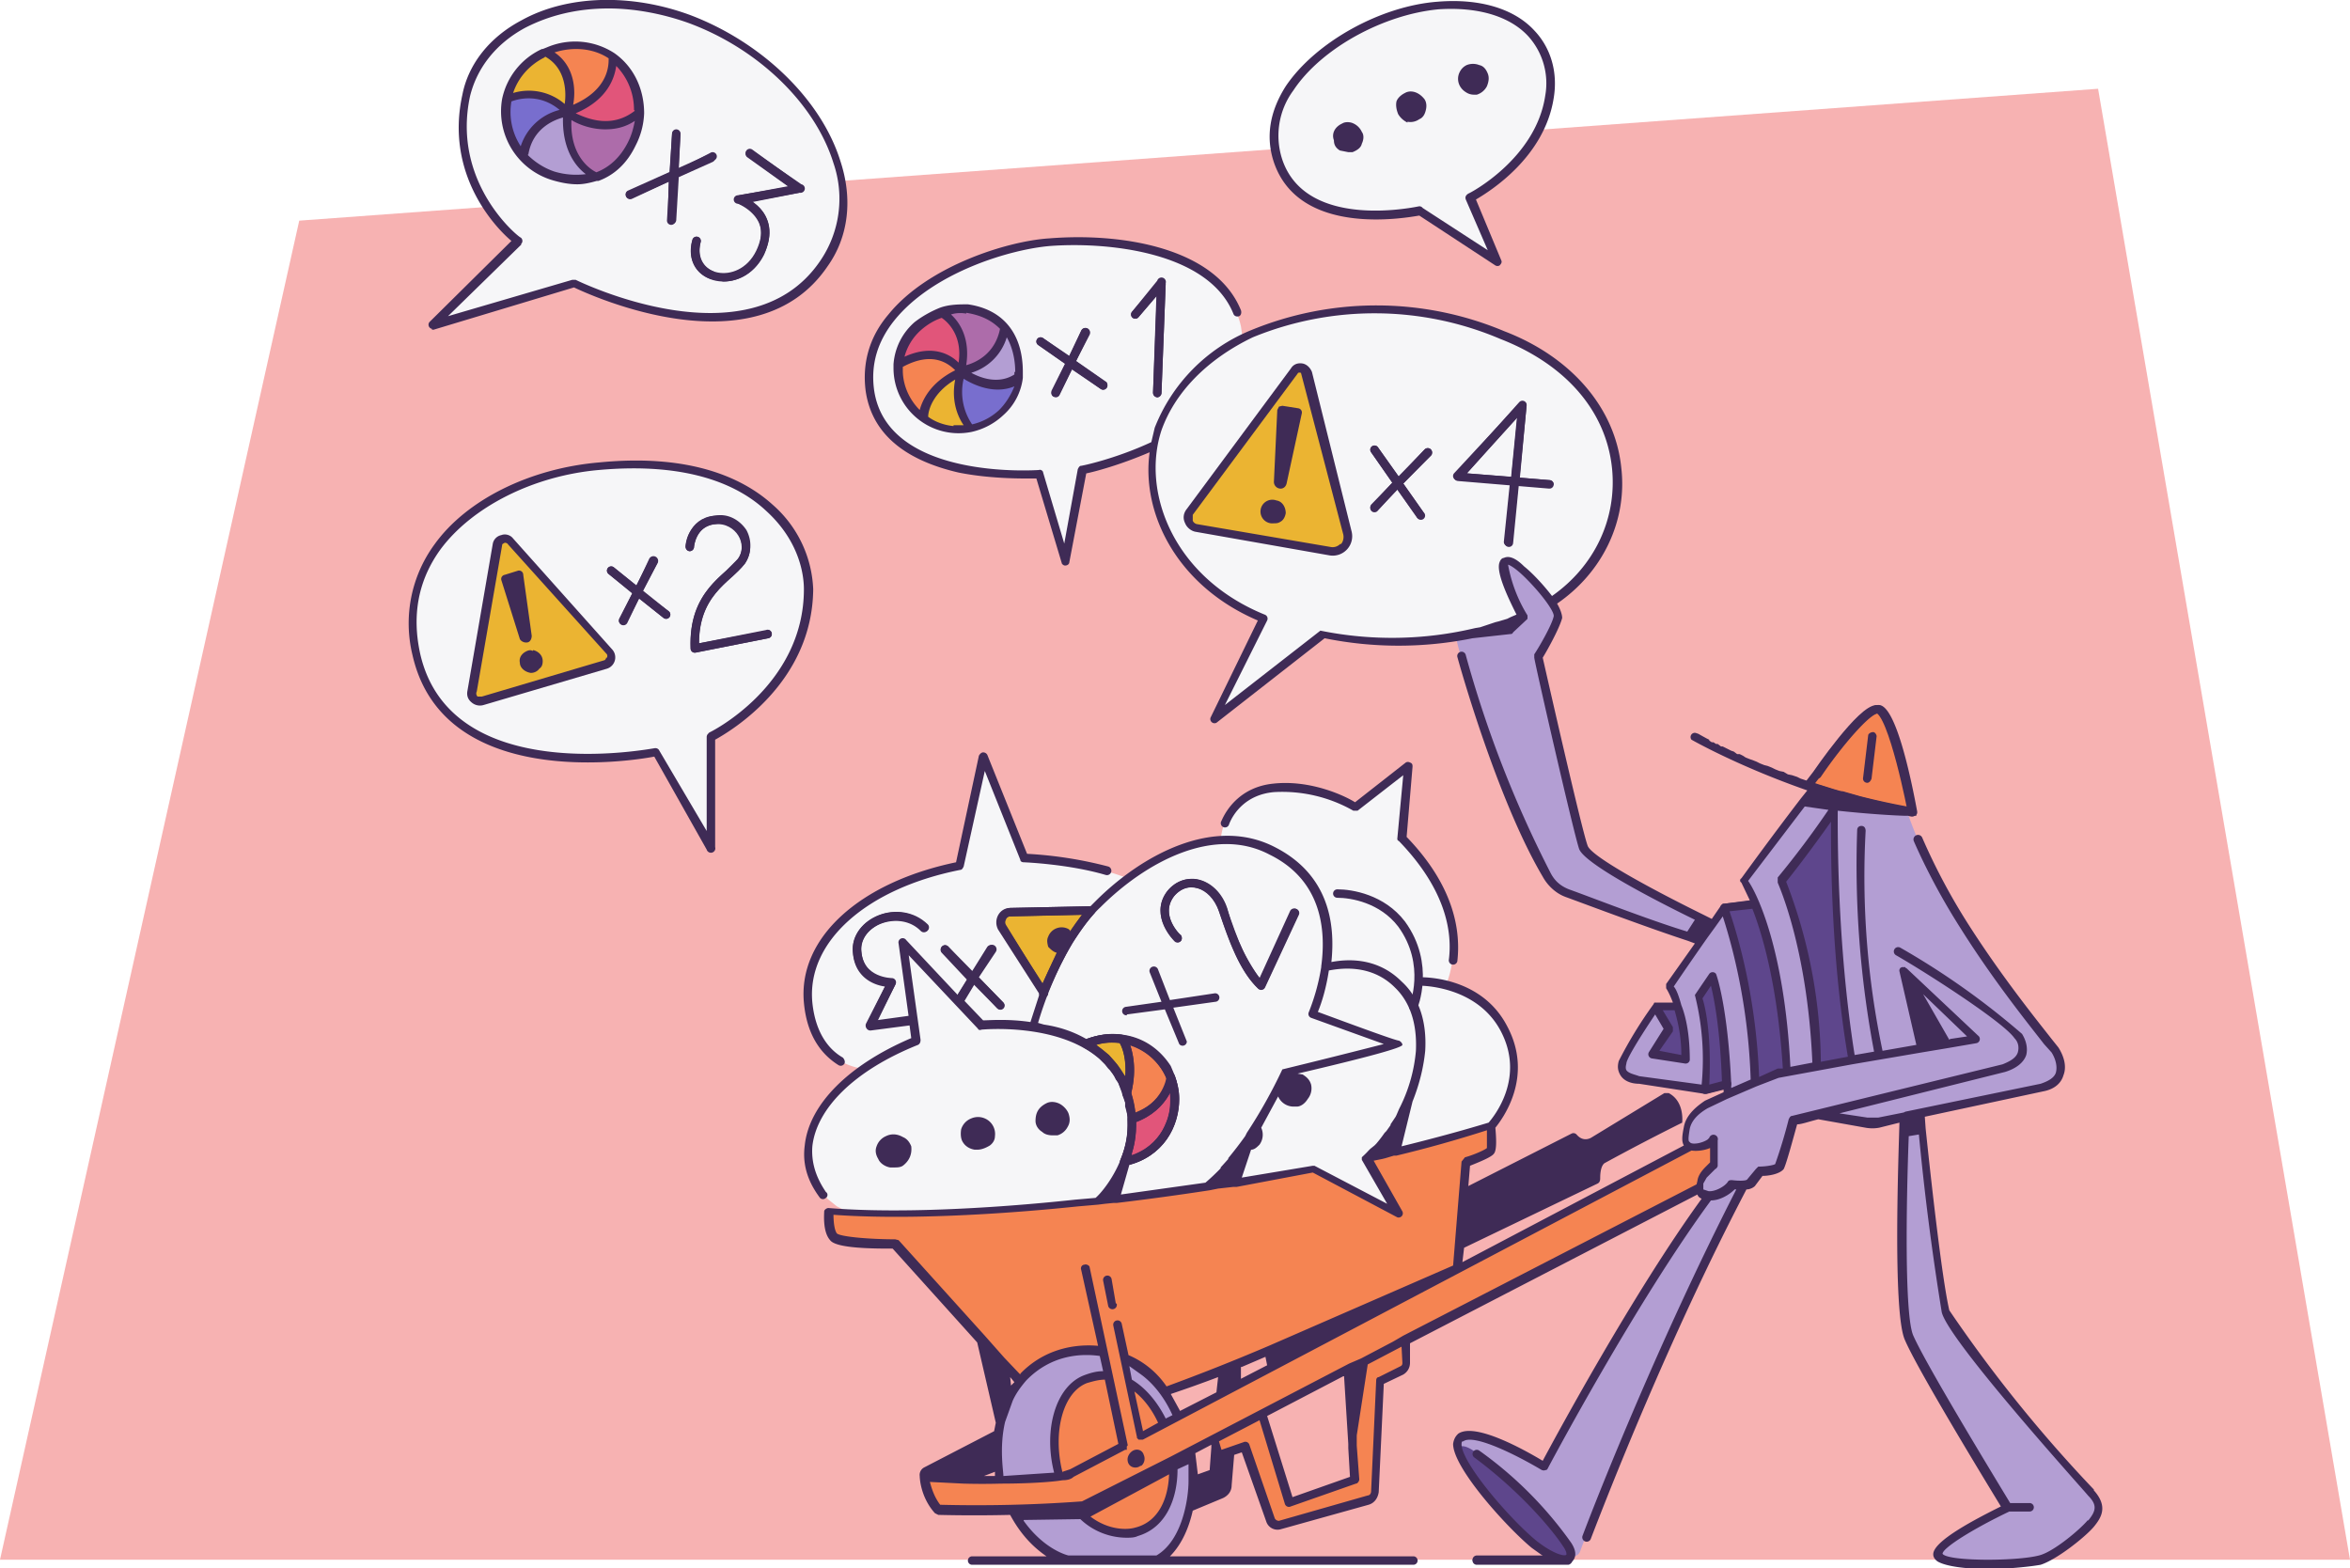 <svg xmlns="http://www.w3.org/2000/svg" viewBox="0 0 278 185.5"><defs><style>.cls-2,.cls-3,.cls-4{stroke:#3f2b56;stroke-linecap:round;stroke-linejoin:round}.cls-5{fill:#e1557a}.cls-2,.cls-6{fill:#ebb432}.cls-3{fill:none}.cls-7,.cls-8{mix-blend-mode:multiply}.cls-10,.cls-11,.cls-12,.cls-13,.cls-14,.cls-15,.cls-5,.cls-6,.cls-7,.cls-8{stroke-width:0}.cls-11,.cls-4,.cls-7{fill:#f58452}.cls-8{fill:#786ece}.cls-10{fill:#f6f6f8}.cls-12{fill:#5e468c}.cls-13{fill:#3f2b56}.cls-14{fill:#ad6caa}.cls-15{fill:#b39ed3}</style></defs><g style="isolation:isolate"><g id="grouped"><path style="fill:#f7b2b2;stroke-width:0" d="m248.2 10.5 29.8 174H0L35.4 26.1l212.8-15.6z"/><path class="cls-11" d="M176.2 133.2s-17.1 6-48.8 9.1c0 0-16.9 2-29.4 1 0 0-.2 2.1.5 3s7.3.9 7.3.9l16.7 18.4c.4.5 1 .8 1.7.8 2 0 6.7 0 11.2-1 6-1.4 37-15.2 37-15.2l1-12.7s2.5-.8 2.8-1.3 0-3 0-3Z"/><path class="cls-10" d="M177.7 39.6c-12-4.6-23-3.6-30.7.4l-.2-1.4c-2-8.8-14.4-10.6-22.7-10-7.1.6-22.8 6.2-21.3 17.6s20 9.9 20 9.9l3.1 10.3 2-10.8s4.2-.9 8.6-3c-1.4 7.4 2.8 16.4 12.9 20.5l-5.9 12 13-10.2s13.6 3.4 25.4-2.8c13.2-7 13.1-25.8-4.2-32.5Z"/><path class="cls-15" d="M118.2 174.8s-1.7-7.2 2.8-11.8 11-3.5 14.3-.9c4.5 3.6 6 10 5.8 13.2-.2 3-1.1 7.4-4.2 9.2h-10.7s-5.6-1-8-9.7Z"/><path class="cls-13" d="m144.6 162-1.1 12.3-2.4.8v.2c0 .9-.2 1.9-.4 3l3.8-1.7c.4-.2.7-.6.7-1l1.2-14.3-1.8.7Z"/><path class="cls-11" d="M128.3 163.2c6.3-2.4 9.7 5 10.2 8s.3 8.8-4.1 10c-2.4.7-7.3-.5-9.1-6.6-1.5-4.8-.3-10.2 3-11.4Z"/><path class="cls-4" d="M214.9 91.6s5.4-7.9 7.2-7.7 4.1 12.2 4.1 12.2c-4.6-.8-8.7-2-12.3-3.2l1-1.3Z"/><path class="cls-6" d="M140.8 60.5c-.6.7-.2 1.8.7 2l15.8 2.7c1.3.2 2.4-1 2.1-2.2l-4.7-18.8a1 1 0 0 0-1.6-.3l-12.3 16.6Z"/><path class="cls-3" d="m162.6 60 6.3-6.5M162.6 53.2l5.4 7.7M183.3 57.3l-10.8-.9 7.6-8.5-1.6 16.3"/><path class="cls-10" d="m177.1 31-9.1-6s-13.7 3.1-16.8-6 9.5-17.6 19-18.4c9.6-.7 14 4.8 13.1 10.9-1.2 7.8-9.4 11.9-9.4 11.9l3.2 7.6Z"/><path class="cls-11" d="m200 135.6-73.3 38.7-1.2.3a84.2 84.2 0 0 1-16.2-.1s0 2.2 1.7 4c0 0 8.4.4 16 0l1.2-.4 72.9-37.6v-.6c.3-1 1.7-2 1.7-2v-3c-.7.7-2.2 1-2.9.7l-.2-.1"/><path class="cls-13" d="m116 158.5 2.3 9.7 1-2.8-.7-4-2.6-3Z"/><path class="cls-11" d="m143.5 170.2.5 1.6c0 .2.3.3.5.2l2.7-1 3 8.8c.2.4.7.6 1.1.5l10.5-2.9c.4-.1.8-.5.8-1l.6-13 2.6-1.4c.3-.1.5-.5.5-.8v-2.7l-7 3.6.9 13-7.7 2.6-3.3-10.4-5.7 3Z"/><path class="cls-3" d="M185.5 184.5h-10.8M124.9 46.5l3.5-7.2M123.1 40.4l7.4 5.2M134.3 37.2l3.1-3.6-.5 12.9"/><path class="cls-10" d="M177.8 121.7a10.5 10.5 0 0 0-6.8-5.1s4.1-7.9-5.2-17.4l.8-8.6-6.3 4.9s-4.5-2.9-9.6-2.3a6.8 6.8 0 0 0-5.8 4s-.4 1-.5 2.2c-3.9.2-7.7 2-11 4.5-5-2-12.3-2.4-12.3-2.4l-4.8-12-2.8 13c-11.1 2.1-18.6 8.6-17.9 16.1s6.5 7.8 6.5 7.8c-3.6 2.5-6 5.6-6.4 9-.5 4 2.3 6.5 2.3 6.5l1 .8 1.4.7c12.2.6 27-1 27-1 11.1-1.2 20.5-2.7 27.9-4l10 5.2-3.7-6.6c9.6-2 14.6-3.8 14.6-3.8s5-5.2 1.6-11.5Z"/><path class="cls-6" d="M113.6 43.9c-4.5 2-4.5 5.5-4.5 5.5a7 7 0 0 0 5.6 1.2s-2.4-2.9-1-6.7Z"/><path class="cls-15" d="M113.6 43.9s3.8 3 6.9.7V44c0-2-.5-3.8-1.7-5.2-.8 4.7-5.2 5-5.2 5Z"/><path class="cls-5" d="M113.6 43.9c1.3-5-2.2-7-2.3-7-2.4.9-4.8 3-5.1 6 5.1-2.9 7.4 1 7.4 1Z"/><path class="cls-14" d="M113.6 43.9s4.4-.4 5.2-5.1c-1-1.2-2.4-2-4.4-2.2-1-.2-2 0-3 .3 0 0 3.5 2 2.2 7Z"/><path class="cls-8" d="M120.5 44.6c-3.1 2.3-6.9-.7-6.9-.7a7.2 7.2 0 0 0 1.1 6.7 7 7 0 0 0 5.8-6Z"/><path class="cls-7" d="M113.6 43.9s-2.3-3.9-7.4-1v.7c0 2.4 1.1 4.5 2.9 5.8 0 0 0-3.5 4.5-5.5Z"/><path class="cls-10" d="M51.1 38.4 68 33.6S88.8 44 97.5 31.2c6.5-9.3-2-23.7-16-29-12.6-4.6-24.4.4-26.4 9.1-2.3 10.8 6.1 17.2 6.1 17.2l-10 10Z"/><path class="cls-3" d="m88.7 18.1 5.8 4.2-7 1.3s4.7 1.6 2.4 6.3-8.8 3.3-7.5-1.4M80 15.8l-.6 10.3M84.1 18.7 74.5 23"/><path class="cls-8" d="M67 13.3c-3.1-3.5-7-1.5-7-1.5-.6 2.5.2 5 1.8 6.7.7-4.6 5.3-5.2 5.3-5.2Z"/><path class="cls-14" d="M67 13.3c-.5 6.1 3.5 7.6 3.5 7.6 2-.6 3.4-2 4.3-4 .5-1 .8-2.3.8-3.6-4 3.4-8.5 0-8.5 0Z"/><path class="cls-7" d="M67 13.3c6.2-2.1 5.4-6.6 5.4-6.6a8 8 0 0 0-8-.4c4.3 1.7 2.7 7 2.7 7Z"/><path class="cls-5" d="M72.4 6.7s.8 4.5-5.3 6.6c0 0 4.5 3.4 8.5 0 0-2.4-1-5-3.2-6.6Z"/><path class="cls-15" d="M67 13.3s-4.5.6-5.2 5.2c1 1.1 2.2 2 3.6 2.3 2 .6 3.7.6 5.1.1 0 0-4-1.5-3.4-7.6Z"/><path class="cls-6" d="M67 13.3s1.7-5.3-2.6-7a8 8 0 0 0-4.5 5.5s4-2 7.2 1.5Z"/><path class="cls-10" d="M77.7 89S53 94.1 49.3 77.4c-3-13 9.4-21.2 21.6-22.3 19-1.8 24.8 8.7 24.8 14.6 0 12-11.6 17.5-11.6 17.5v13L77.7 89Z"/><path class="cls-3" d="M81.6 64.7s.2-3 3-3.2 4.6 2.8 3.1 4.9-5.8 3.7-5.5 10.3l8.6-1.7M73.7 73.4l3.6-7M72.3 67.5l6.5 5.2"/><path class="cls-6" d="m58.8 64.4-3 17.3A1 1 0 0 0 57 83l14.6-4.3c.6-.2.8-1 .4-1.5l-11.7-13a.9.9 0 0 0-1.6.3Z"/><path class="cls-3" d="M158.2 105.7c1.7 0 5.3.6 7.6 3.6 3.5 4.8 1.4 9.8 1.4 9.8M108 120.6l-5.1.7 2.6-5.1s-3.8 0-4.1-3.6 5-5.8 8-2.9M111.8 112.3l6.5 6.6M113.4 118.4l3.8-6.1M139.3 111s-2.8-2.7-.8-5.3c1.8-2.2 5-1.4 6.2 2 1.2 3.5 2.4 6.9 4.5 8.9l4-8.6"/><path class="cls-11" d="m131 151.4 3.9 18.6-2.1 1.1-4.5-20.9 2.7 1.2z"/><path class="cls-13" d="m118 169.5-8.5 4.4c-.2.2-.2.4-.2.6 0 0 .3.4 4.6.5l4-1.6.1-3.9ZM197.1 129.8l-8.8 5.2c-1.4.8-2.3-.5-2.3-.5l-13 6.7-.4 6 16.1-7.7s-.2-1.7.8-2.3l9-4.5s.2-2-1.4-3Z"/><path class="cls-15" d="M247.3 176.5a170.3 170.3 0 0 1-17.2-21.3c-1-4.9-3-23.5-3-23.5l14.4-3c2.8-.7 2.7-3 1.6-4.5-.7-.9-6-7-10.9-14.8a62.7 62.7 0 0 1-6.6-13.4c-4-.8-7.8-1.8-11-2.8-3 3.7-5.8 7.4-8.3 11 0 0 .6.8 1.3 2.8l-3.7.4-1.4 2s-14.6-7.1-15.3-9.2c-.7-2-5.4-22.5-5.4-22.5s2.2-3.4 2.4-4.7c.2-1.3-4.8-7-6.1-6.6s2 6.6 2 6.6a33 33 0 0 1-7.9 2.3l.3 1.2s4.7 17.4 10.3 27c.6 1 1.4 1.7 2.5 2.1 3.3 1.3 11.4 4.4 15.9 5.7l-3.7 5.3s.5.9 1 2.5h-2.7c-2.3 3.5-3.8 6-4 6.6-.4 1.7 1.3 1.9 2.1 2l7.8 1.2 2.6-.7v1.3l.7-.3-3.1 1.5c-.9.5-2.1 1.4-2.4 2.7s-.3 1.9.4 2.2c.7.4 2.2 0 2.8-.7v3s-1.3 1-1.5 2c-.3 1 0 1.4 1 1.5-9 12.2-19.5 32-19.5 32s-7.9-4.9-10-3.5c-2 1.5 5.4 10 8.8 12.7 1.6 1.2 2.8 1.8 3.6 1.8a3 3 0 0 0 1.4-.4c.4-.2.5-.7.5-.7s8.3-22 19.3-43.1c.4 0 .8-.1 1-.3l.9-1.4s2 0 2.4-.5 1.6-5.5 1.6-5.5l2.9-.7 5.7 1h1.4l3-.7s-1 22.3.6 26 11.7 20.2 11.7 20.2-8.4 4-8.3 5.5c.2 1.5 9.5 1.3 12 .7 1.8-.5 5.2-3.2 6.1-4.4s1.4-2 0-3.6Z"/><path class="cls-3" d="m204 107.4 3.6-.4"/><path class="cls-12" d="M198.5 119c.5 1.5 1 3.7.9 6.4l-4-.7 2-3-1.6-2.6h2.7Z"/><path class="cls-3" d="m204.3 128.2-2.6.7"/><path class="cls-12" d="M219.1 125.4c-2.5-15-2-30-2-30s-3.2 5-6.4 8.8c0 0 3.7 7.6 4.2 22l4.2-.8ZM204 107.4s3.3 8.3 3.6 20.6l2.8-1 1-.2c-.5-10.1-2.4-16.4-3.7-19.7l-3.8.3ZM204.3 128.2a65.4 65.4 0 0 0-1.7-12.8l-1.7 2.6s1.2 3.6.8 11l2.6-.8ZM173.1 172.8c1.7 3.1 6 7.8 8.4 9.8 3.4 2.7 5.2 2.1 3.8 0s-5.2-6.8-10.6-10.7c0 0-1.2-1-1.9-.8s.3 1.7.3 1.7Z"/><path class="cls-4" d="M139 130c0 3-1.7 6.5-6 7.4a11.5 11.5 0 0 0 .2-8.4 10 10 0 0 0-4.7-5.5l.2-.1a7.5 7.5 0 0 1 9.8 4.1c.3.7.5 1.6.5 2.5Z"/><path class="cls-2" d="M133.3 129.4v-.4a10 10 0 0 0-4.8-5.5l.2-.1c1.5-.6 2.9-.7 4-.5.2.2 1.6 2.2.6 6.5Z"/><path d="M139 130c0 3-1.7 6.5-6 7.4.6-1.4 1-3 .9-5h0c4.3-1.5 4.6-5 4.6-5h0c.3.8.5 1.7.5 2.6Z" style="fill:#e1557a;stroke:#3f2b56;stroke-linecap:round;stroke-linejoin:round"/><path class="cls-2" d="M123.4 117.5c1.2-2.9 3-6.8 5.7-9.8h0l-9.6.2c-.9 0-1.4 1-1 1.8l5 7.8h0Z"/><path class="cls-13" d="M220.9 92.6c.2 0 .4-.2.5-.5l.6-5c0-.2-.2-.5-.4-.5-.3 0-.6.2-.6.4l-.6 5a.5.5 0 0 0 .5.6Z"/><path class="cls-13" d="M247.7 176.2a165.3 165.3 0 0 1-17.1-21.2c-.9-3.8-2.3-16.7-2.8-21.5l-.1-1.4 14-3c1.6-.3 2.2-1.2 2.4-1.9.4-1 .1-2.2-.6-3.3l-.8-1c-1.8-2.3-6-7.5-10-13.8a73.6 73.6 0 0 1-5.3-10 .5.5 0 0 0-1 .4c1 2.3 2.8 6 5.4 10.1 4 6.4 8.3 11.7 10 13.9l.9 1c.5.8.7 1.7.5 2.4-.2.6-.9 1-1.8 1.3l-16 3.3-.2.1-3 .6h-1.3l-3.3-.5 19.6-4.9c1.3-.4 2.2-1.1 2.5-2 .2-.8 0-1.7-.5-2.5a90.6 90.6 0 0 0-14.4-10.2.5.5 0 1 0-.5.9c3.5 2 12.7 7.9 14 9.8.4.4.6 1 .4 1.7-.2.6-.8 1-1.8 1.4L212 132c-.2 0-.3.2-.4.4a59 59 0 0 1-1.6 5.3c-.1.1-1 .3-2 .3l-.3.3-1 1.2c-.1.2-1 .2-1.8.1-.2 0-.4 0-.5.2-.4.6-1.6 1.2-2.3 1.1l-.6-.2v-.7l.4-.7 1-1c.2-.1.3-.3.3-.4v-3a.5.5 0 0 0-1-.3l-.2.2c-.6.4-1.6.6-2 .4l-.1-.1c-.2-.1-.2-.4 0-1.6.2-.9.9-1.7 2.1-2.4l2.3-1.1 3.5-1.5 2.6-1 8.7-1.6 8.2-1.4 3-.5 3.5-.6a.5.5 0 0 0 .2-.9l-8.5-8h-.1v-.1h-.4l-.2.1-.1.2a.5.5 0 0 0 0 .2l2 8.7-4 .7a100 100 0 0 1-2-26c0-.4-.2-.6-.5-.6s-.5.2-.5.5a118.1 118.1 0 0 0 2 26.2l-2.3.4c-2.1-13.2-2-26.4-2-28.9 4.7.5 7.7.6 8 .6H226.7v-.1l.1-.2V96c-.7-3.8-2.5-12.5-4.5-12.6-2-.2-6.4 6-7.7 7.9a.5.5 0 1 0 .8.6c2.5-3.7 5.9-7.6 6.8-7.5.8.2 2.4 5.2 3.5 11h-.1a85.2 85.2 0 0 1-5.5-1.2l-2.1-.6h-.4a87 87 0 0 1-2.2-.7h-.2l-.5-.2-.6-.2-.5-.2-.6-.2-.4-.2-.6-.2-.5-.1-.5-.3-.5-.1-.5-.2-.4-.2-.5-.2-.4-.1-.5-.2-.4-.2-.5-.2-.3-.1-.5-.2-.3-.2-.4-.2h-.3l-.4-.3-.3-.1-.4-.2-.2-.1-.4-.2h-.2l-.4-.3h-.2l-.3-.2h-.2l-.3-.2v-.1l-.4-.2a44.3 44.3 0 0 1-.9-.5 21.5 21.5 0 0 1-.3-.1.5.5 0 0 0-.5.8s5.4 3.1 13.7 6l-.8 1a457 457 0 0 0-7 9.4c-.2.1-.2.4 0 .5l1 2.1-3 .4h-.2l-.2.2-1.1 1.6-1-.5c-6.7-3.3-13.4-7-13.7-8.2-.7-1.9-4.8-20-5.3-22.2.5-.8 2-3.5 2.3-4.7 0-.4-.2-1-.6-1.7 5.4-3.7 8.3-9.8 7.6-16-.7-7.2-6-13.2-13.8-16.2a39 39 0 0 0-30.1-.1 20.6 20.6 0 0 0-11.3 11.5l-.4 1.7c-4.3 2-8.2 2.8-8.3 2.8-.2 0-.3.2-.4.4l-1.6 8.8-2.5-8.4c0-.2-.3-.4-.5-.3-.2 0-18 1.3-19.5-9.5-.4-3 .4-5.7 2.4-8.2 4.6-5.7 13.7-8.4 18.4-8.8 6.6-.5 18.7.6 21.7 8 .1.3.4.4.7.3.2-.1.3-.4.2-.7-3-7.4-14.1-9.2-22.7-8.5-4.8.3-14.3 3.2-19 9-2.3 2.7-3.1 5.8-2.7 9 .7 5 4.5 8.2 11 9.7 4 .8 8 .7 9.2.7l3 10c0 .1.2.3.4.3.3 0 .5-.2.5-.4l2-10.5c1-.2 4-1 7.5-2.5-1 7.2 3.2 15.8 12.8 19.9l-5.6 11.5a.5.5 0 0 0 .7.6l12.8-10a44 44 0 0 0 17.5 0l4.5-.5c.1 0 .2 0 .3-.2l1.6-1.5.1-.1v-.4a17.2 17.2 0 0 1-2.3-6c.1 0 .8.3 2.1 1.6 2 2 3.4 4 3.3 4.5-.2 1-1.7 3.6-2.3 4.5v.4c.1.8 4.6 20.5 5.3 22.6.6 1.8 9.4 6.3 13.7 8.4l-.9 1.4c-4.6-1.4-11.2-4-14-5-1-.4-1.7-1-2.2-2a134 134 0 0 1-10-25.7.5.5 0 0 0-1 .2c1.1 4 5.3 17.9 10.1 26 .6 1.1 1.6 2 2.7 2.4 3 1.1 9.9 3.7 14.5 5.2l.8.3-3.4 4.8v.5s.4.6.8 1.7h-2.2l-.1.2a49.9 49.9 0 0 0-4.1 6.7c-.2.7-.1 1.2.2 1.7.5.8 1.5 1 2.2 1l7.8 1.2h.2l2-.5v.3l-2.2 1c-1.5 1-2.3 2-2.5 3.1-.2 1-.3 1.7 0 2.2l-26.2 13.8.2-1.7 15.8-7.6c.2-.1.3-.3.3-.6s0-1.4.5-1.8a267.1 267.1 0 0 1 9.2-4.8c0-.1.3-2.5-1.6-3.5h-.5l-8.7 5.3c-1 .5-1.6-.3-1.7-.4a.5.5 0 0 0-.6-.1l-12.2 6.2.2-2.4c1-.4 2.5-1 2.8-1.4.4-.4.3-1.9.2-3.1.8-1 4.6-6 1.4-12-3.1-6-10.1-5.8-10.4-5.8-.3 0-.5.3-.5.5 0 .3.2.5.5.5 0 0 6.7-.1 9.6 5.3 3 5.6-.8 10.2-1.4 10.9-.7.2-4.2 1.3-10.3 2.8l1.3-5.3c.8-2 1.3-4 1.5-6 .2-3.4-.7-6.3-2.8-8.2-3-3-6.7-2.6-8.3-2.3.5-4.7-.4-10.4-6.7-13.6-7.2-3.7-15.7.9-21.2 6.4l-.6.6-9.4.2c-.6 0-1.1.4-1.4.9-.3.5-.3 1.1 0 1.6l4.8 7.6-1.1 3.4c-2.7-.4-4.9-.2-5.6-.2l-2.2-2.3 1.2-2 2.7 2.9a.5.5 0 0 0 .7 0c.2-.2.2-.5 0-.7l-2.9-3 2-3a.5.5 0 1 0-.9-.6L115 115l-2.8-3a.5.5 0 1 0-.8.7l3 3.2-1.1 1.8-6.1-6.5a.5.5 0 0 0-.9.4l1.2 8.7-3.7.5 2.1-4.3a.5.5 0 0 0-.4-.7c-.2 0-3.3 0-3.6-3.2-.2-1.3.6-2.5 2-3.2 1.5-.7 3.6-.7 5 .7a.5.5 0 0 0 .8-.7 5.4 5.4 0 0 0-6.2-.9c-1.8.9-2.8 2.5-2.6 4.2.2 2.8 2.3 3.8 3.8 4l-2.2 4.5a.5.5 0 0 0 .5.7l4.6-.6.2 1.5c-7.5 3.2-12.1 7.9-12.6 12.7-.4 3 1 5.1 1.8 6.2.2.2.5.2.7 0 .2-.1.3-.5 0-.7-.6-.9-1.8-2.8-1.6-5.4.5-4.5 5-9 12.5-12 .2-.1.3-.3.3-.6l-1.4-10 8.2 8.7c0 .1.2.2.4.1 0 0 9-.9 14 3.5l.5.5.1.1.4.5.2.2.3.4.2.3.2.4.3.4.1.3.3.8.1.4.3.8v.5a11.7 11.7 0 0 1 .3 1.2v1.4c0 1-.2 1.9-.5 2.8-1 3-2.8 5-3.3 5.4l-2.3.2c-.2 0-17 2-29.3 1-.2 0-.5.2-.5.4 0 .3-.2 2.4.7 3.4.7 1 5.3 1 7.4 1l10 11.1 2.2 9.5-.2 1-8.3 4.3a1 1 0 0 0-.5 1s0 2.4 1.8 4.4l.4.2a179 179 0 0 0 8.5 0c1.4 2.6 3 4 4.3 4.9H115a.5.5 0 1 0 0 1h52.2a.5.5 0 1 0 0-1h-28.8c1.5-1.5 2.3-3.6 2.7-5.4l3.6-1.5c.6-.3 1-.8 1-1.5l.3-3.6.9-.3 2.9 8.2a1.4 1.4 0 0 0 1.7.9l10.4-2.9c.7-.2 1.1-.8 1.2-1.5l.6-12.8 2.3-1.1c.5-.3.8-.8.8-1.4v-2.3l34-17.6c.1.3.3.4.5.5-8 11-17.2 28-18.8 31-2-1.2-8-4.6-10-3.2-.2.2-.5.5-.6 1.2 0 2.9 6.5 10 9.3 12.3l1.4 1h-7.9a.5.5 0 1 0 0 1h10.8c.2 0 .4-.2.5-.4.3-.3.7-1-.2-2.3a45.9 45.9 0 0 0-10.8-10.8.5.5 0 0 0-.6.8c5.4 4 9.2 8.5 10.5 10.5.5.7.4 1 .4 1-.1.2-1.3.1-3.5-1.6-3.3-2.7-9-9.4-8.9-11.5 0-.3.1-.3.2-.3 1.2-.9 6.1 1.5 9.3 3.4.1 0 .2.1.4 0 .1 0 .2 0 .3-.2.1-.2 10.4-19.6 19.3-31.7 1 0 2.1-.6 2.8-1.3h.2c-9 17.6-16.2 35.7-18.2 41a.5.5 0 0 0 1 .3c2-5.2 9.2-23.7 18.4-41.3.4 0 .8-.2 1-.4l.9-1.2c.7 0 2-.2 2.5-.8.3-.5 1.2-3.9 1.6-5.3.5 0 1.3-.3 2.5-.6l5.6 1a4.5 4.5 0 0 0 1.6 0l2.4-.6c-.1 3.7-.8 22.1.6 25.6 1.4 3.4 9.7 17 11.4 19.8-2.8 1.4-8.1 4.1-8 5.7 0 .2.1.5.5.8 1 .6 3.4.9 6 .9 2.5 0 5.1-.3 6.2-.5 1.9-.6 5.3-3.3 6.3-4.5.9-1.1 1.7-2.4 0-4.3ZM180.3 67c-1-1-1.8-1.3-2.4-1-.2 0-.4.2-.5.5-.5 1.2 1.2 4.6 2 6.2l-.7.3-.4.2-1 .3-.4.1-1.2.4-.6.2-.6.1a42.5 42.5 0 0 1-18.3.3l-11.3 8.8 5-10a.5.5 0 0 0-.3-.7c-10.8-4.4-14.6-14.5-12.2-21.8 1.6-4.5 5.4-8.4 10.8-11a38 38 0 0 1 29.3.2c7.7 3 12.5 8.5 13.2 15.3.6 6-2.1 11.6-7.1 15.1-1-1.3-2.3-2.7-3.3-3.5Zm50.3 56-3.1-5.4 5.2 5-2 .3Zm-12 2-3.2.6a60.4 60.4 0 0 0-4.1-21.3c2-2.5 4.1-5.4 5.3-7.1 0 4.2 0 16 2 27.8Zm-5.1-29.6 2.8.4a107 107 0 0 1-6 8v.6c0 .1 3.5 7.5 4.1 21.3l-2.6.5c-.7-14-4-20.6-5-22l6.7-8.8Zm-2.6 31h-.6l-2.2 1c-.4-10.2-2.8-17.5-3.5-19.6l2.7-.3c1.3 3.3 3 9.4 3.6 18.8Zm-12-1.6-2.6-.5 1.6-2.3v-.5l-1.2-2h1.4c.4 1.4.8 3.1.8 5.3Zm2.5-6.7 1-1.5c.4 1.6 1.1 5.3 1.3 11.3l-1.5.4c.3-6-.5-9.3-.8-10.2Zm3.4 10.1c-.4-9-1.7-12.8-1.8-13a.5.5 0 0 0-.8 0l-1.7 2.5a31.1 31.1 0 0 1 .8 10.6l-7.4-1c-.5-.2-1.2-.3-1.5-.7-.1-.2-.1-.4 0-.8 0-.4 1-2.2 3.4-5.8l1 1.7-1.7 2.7a.5.5 0 0 0 .3.8l3.9.6a.5.5 0 0 0 .6-.4c0-2.8-.4-5-1-6.5-.3-1.1-.6-1.9-.9-2.2a384 384 0 0 1 4-5.8l.8-1.1 1-1.4c.8 2.5 3 9.7 3.3 19.3l-2.3 1v-.5Zm-69.6 41-1-4.6c1.4 1.1 2.3 2.6 2.8 3.7l-1.8 1Zm2.7-1.4c-.7-1.4-2-3.4-4-4.6l-.3-1.6 1.4 1c1.5 1.1 2.8 2.8 3.7 4.8l-.8.4Zm1.7-.9-1.1-2a156 156 0 0 0 5.6-2l-.2 1.8-4.3 2.2Zm5.5-4.5.8-.3-.2 1.6-.8.4.2-1.7Zm1.8-.7 2.8-1.2.2 1-3.1 1.6v-1.4Zm39-26.6c.5.5 1.5 1 2.7.4l8.5-5.2c.7.6.8 1.6.8 2l-8.7 4.5c-1 .6-1 1.8-1 2.4l-15 7.2.3-4.9 12.4-6.4ZM165 116.8c2.3 2.2 2.6 5.3 2.5 7.5a18.5 18.5 0 0 1-1.8 6.5l-.2.4-.3.7-.1.2-.6.9v.1l-.5.7-.2.2a15.6 15.6 0 0 1-1 1.3l-.2.2-.5.4-.2.2a9.6 9.6 0 0 1-.7.7l-.1.1V137.2l3 5.2-8.6-4.5h-.2l-8.4 1.4 1.1-3.3c.4 0 .7-.3 1-.6a2 2 0 0 0 .2-2l2-3.7a2 2 0 0 0 1.9 1.2h.3c.5 0 1-.4 1.3-.9a2 2 0 0 0 .4-1.7c-.2-.7-.7-1-1-1.2l-.6-.1q12.4-2.9 12.4-3.4c0-.2-.2-.4-.4-.5-.4 0-5.8-2-9.6-3.4.5-1.2 1-2.9 1.3-4.9 1.1-.2 4.9-.9 7.8 2Zm-46-7.4a.6.6 0 0 1 0-.6c0-.1.2-.4.5-.4l8.5-.2-1.4 2c0-.2-.1-.2-.2-.3a1.7 1.7 0 0 0-2.4.9c-.2.4-.1.8 0 1.2.3.3.6.6 1 .7l-1.7 3.7-4.3-7Zm3.8 11.6a43 43 0 0 1 4.1-9.5c1-1.5 2-3 3.3-4.2 5.3-5.3 13.4-9.7 20-6.2 6.1 3 6.7 8.8 6.1 13.2v.1a25 25 0 0 1-1.5 5.4.5.5 0 0 0 .3.6l8.6 3.1a984 984 0 0 1-12 3 60 60 0 0 1-4.2 7.5l-.2.4a47.9 47.9 0 0 1-2 2.6v.1l-.9 1v.1a25.3 25.3 0 0 1-1.8 1.7l-10 1.4 1-3.5a7.7 7.7 0 0 0 5.2-4.5 8.6 8.6 0 0 0 .2-6l-.5-1.2c-2.2-3.4-6-4.6-10-3.2-1.4-.8-3-1.4-5-1.7l-.7-.2Zm9.8 5.7-.4-.7-.6-.7-.4-.5-.8-.6-.5-.4-.2-.2c1-.3 1.9-.3 2.8-.2.2.4.8 1.8.6 4.1v-.2l-.5-.6Zm5.3 6.2c-.5 1.3-1.7 3-4 3.8v-.3c.4-1.2.5-2.5.5-3.7a7.3 7.3 0 0 0 4-3.4c.1 1.2 0 2.5-.5 3.6Zm-3.6-1.3a12.5 12.5 0 0 0-.5-2.3 10 10 0 0 0-.1-5.7 7 7 0 0 1 4.3 4c0 .5-.6 2.8-3.7 4ZM117 160.2l1 1 .2.3.7 3.8-.5 1-1.4-6Zm8.7 14c-1.2-4.7 0-9.5 2.9-10.6.7-.2 1.4-.4 2.1-.4l1.6 7.6-5.7 3-.9.3Zm4.8-12c-.8 0-1.5.2-2.3.5-3.3 1.3-4.8 6.4-3.5 11.5l-6 .4c0-.6-.5-3.4.2-6.4l.9-2.5c.4-.9 1-1.7 1.6-2.4 3-3.1 6.6-3.2 8.7-2.9l.4 1.8Zm-12.7 12.4h-1.4l1.3-.5v.5Zm1.8-10.7-.1-1 .5.6-.4.4Zm-2 6.5v2.6l-3.7 1.5a59 59 0 0 1-3.8-.2l7.4-3.9Zm-6.3 7.7c-.8-1-1.1-2.1-1.3-2.8l4 .2a77.8 77.8 0 0 0 4.4 0c3.4 0 6.1-.2 7.3-.4.5 0 1-.1 1.3-.4l6.1-3.2h.2V171.1l.1-.1v-.1l-4.5-21c0-.2-.4-.4-.6-.3-.3 0-.5.3-.4.6l2 9c-3.5-.3-6.8.8-9.2 3.3v.1l-1.9-2-2.3-2.6-10.2-11.3-.4-.1c-3 0-6.5-.3-6.9-.7-.3-.4-.4-1.4-.4-2.2 12.4.9 28.8-1 29-1l2.3-.2.8-.1 1-.1h.4a340.7 340.7 0 0 0 11-1.5l1-.2 1.8-.2h.4l9-1.7 10 5.3a.5.5 0 0 0 .6-.7l-3.4-6 1-.2.4-.1 1-.3h.3a146 146 0 0 0 10.7-3v2.1c-.2.2-1.5.8-2.6 1.1l-.4.5-1 12.3-21.8 9.5A247 247 0 0 1 138 164a10.3 10.3 0 0 0-4.5-3.7l-.8-3.7a.5.5 0 1 0-1 .2l2.8 13.2v.1l.2.2h.5l64.9-34.2c.6.1 1.5 0 2.2-.3v1.7l-.4.4c-.4.4-1 1-1.1 1.8l-.1.4L166 158l-1.2.7-3.8 2-1.4.6-21.1 11-10.5 5.3a170.7 170.7 0 0 1-16.8.4Zm27-3.7c-.1 2.8-1.2 5.6-4 6.3-1 .3-3.2.3-5.3-1.3l9.3-5Zm3.4 0-.3-2.5 1.9-1v.3l-.2 2.7-1.4.5Zm17.3-11.6.5 8v.5l.2 3.4-6.8 2.4-3-9.6 9-4.7Zm-37.9 17 6.7-.1a8 8 0 0 0 5.4 2.2c.5 0 1 0 1.4-.2 3.4-1 4.7-4.5 4.7-7.9l1.3-.6v2c0 2-.7 7-3.8 8.8h-10.4s-2.8-.6-5.3-4.1Zm23.7-4.3c0 .3-.2.5-.4.6l-3 1.3.3-1.9 2-.7c.2 0 .3-.2.4-.4l.1-2h.9l-.3 3.1Zm21.1-14.3c0 .1 0 .3-.2.4l-2.6 1.3c-.2 0-.3.2-.3.4l-.6 13.1c0 .3-.2.5-.4.5l-10.5 3c-.2 0-.4-.1-.5-.3l-3-8.7a.5.5 0 0 0-.7-.3l-2.6.9-.3-1 4.8-2.5 3 9.9a.5.5 0 0 0 .7.3l7.7-2.7c.2 0 .4-.3.4-.5l-.3-4v-1.2l1.3-8.4 4-2.1.1 1.9Zm81.1 18.6c-.9 1.1-4.1 3.8-5.8 4.2-2.7.7-10.8.7-11.4-.2 0-.7 3.7-3 7.9-5h2.4a.5.5 0 1 0 0-1h-2.3c-1.2-2-10-16.4-11.5-19.9-1-2.6-.8-15.5-.5-23.5l1.2-.2a319 319 0 0 0 2.7 21c.7 3.3 17.2 21.5 17.3 21.7 1.1 1.1 1 1.8 0 3Z"/><path class="cls-13" d="M155.2 44c-.2-.5-.6-.9-1.1-1-.6-.1-1.1.1-1.4.6l-12.3 16.6c-.4.5-.5 1.1-.2 1.7.2.5.7.9 1.2 1l15.9 2.8a2.3 2.3 0 0 0 2.6-2.8L155.2 44Zm3.4 20.3c-.3.3-.7.5-1.2.4L141.6 62a.7.7 0 0 1-.5-.4v-.7l12.4-16.7c.1-.2.3-.1.4-.1a24653.5 24653.5 0 0 1 5 19.1c.1.4 0 .9-.3 1.2Z"/><path class="cls-13" d="m153.6 48.3-1.9-.3-.4.1-.2.4-.4 8.5a.8.8 0 0 0 .8.8c.3 0 .6-.2.7-.6l1.8-8.3a.5.5 0 0 0-.4-.6ZM151 59.2a1.4 1.4 0 1 0-.3 2.7c.3 0 .5 0 .8-.2.2-.1.5-.4.6-1 0-.7-.4-1.4-1.1-1.5ZM168.5 53.2l-3 3.2-2.5-3.5a.5.5 0 1 0-.8.6l2.5 3.6-2.4 2.6a.5.5 0 1 0 .7.7l2.3-2.5 2.3 3.2a.5.5 0 1 0 .8-.5l-2.4-3.4 3.3-3.3a.5.5 0 1 0-.8-.7ZM183.8 57.4c0-.3-.1-.5-.4-.6l-3.6-.3.8-8.6a.5.5 0 0 0-.8-.3L172 56a.5.5 0 0 0 .3.8l6.3.5-.7 6.8a.5.5 0 1 0 1 0l.7-6.7 3.6.3c.3 0 .5-.2.5-.4Zm-5-1-5.3-.4 6-6.6-.7 7ZM167.9 25.5l9 5.9a.5.5 0 0 0 .5 0c.2-.2.3-.4.2-.6l-3-7.2c1.7-1 8.1-5 9.2-12 .5-3-.3-5.9-2.3-8C179.1 1 175-.2 170.1.2c-6.8.5-14.5 4.8-18 10-1.9 3-2.4 6-1.4 9 3 8.8 15.4 6.6 17.2 6.3ZM153 10.7c3.3-5 10.7-9 17.2-9.6 4.6-.3 8.4.8 10.6 3.2a8.3 8.3 0 0 1 2 7c-1.1 7.5-9 11.6-9.1 11.6-.3.2-.4.4-.3.7l2.6 6-7.7-5a.5.5 0 0 0-.4-.2c-.1 0-13.3 3-16.2-5.5a9 9 0 0 1 1.3-8.2Z"/><path class="cls-13" d="m158.5 17.8 1 .2h.5c.5-.2 1-.5 1.1-1 .2-.4.3-1 0-1.4a2 2 0 0 0-1-1c-.4-.2-1-.2-1.3 0-.9.4-1.3 1.2-1 2 0 .7.4 1 .7 1.2ZM166.5 14.4a1.8 1.8 0 0 0 1.4-.3c.5-.2.7-.7.8-1.2.1-.5 0-1-.3-1.3-.6-.7-1.5-1-2.2-.6-.6.3-.9.7-1 1-.1.5 0 1 .2 1.5.3.5.7.8 1.1 1ZM173.4 10.9c.3.2.6.3 1 .3h.3a2 2 0 0 0 1.2-1c.2-.5.3-1 .1-1.5-.2-.5-.5-.9-1-1a2 2 0 0 0-1.5 0c-.4.2-.7.5-.9 1-.3.8 0 1.7.8 2.2ZM132 154.2l-.5-2.9a.5.5 0 1 0-1 .2l.6 3a.5.5 0 1 0 1-.3ZM135 173.4c.4-.3.5-.9.3-1.3-.1-.4-.5-.7-1-.6-.5.1-1 .7-.9 1.3.1.8 1 1 1.5.6ZM124.6 46.9h.3c.1 0 .3 0 .4-.2l1.5-3 3.4 2.3a.5.5 0 0 0 .7-.1c.2-.2.1-.6 0-.7l-3.6-2.5 1.6-3.1a.5.5 0 0 0-1-.5l-1.4 3-3.1-2.1a.5.5 0 1 0-.6.8L126 43l-1.6 3.2c-.1.3 0 .6.2.7ZM136.9 47c.2 0 .5-.3.5-.5l.5-13a.5.5 0 0 0-1-.3l-3 3.7a.5.5 0 1 0 .8.6l2.1-2.5-.4 11.4c0 .3.2.5.5.6ZM114.5 36c-1 0-2.2 0-3.3.4-1 .4-2.1 1-3 1.7a7.3 7.3 0 0 0-2.5 5v.5a7.7 7.7 0 0 0 9.2 7.5 8 8 0 0 0 3.8-2 7 7 0 0 0 2.3-4.4V44c0-4.5-2.3-7.4-6.5-8Zm5.5 8v.3c-1.9 1.2-4 .4-5.1-.2a6.3 6.3 0 0 0 4.2-4.2c.8 1.4 1 3 1 4.1Zm-5.7-7c1.9.3 3.1 1 4 1.9-.6 3-2.9 4-4 4.3.5-3.2-.8-5.1-1.8-6 .6-.2 1.3-.2 1.8-.1ZM109 39c.7-.6 1.5-1.1 2.4-1.4.6.4 2.5 2 2 5.3-1-1-3.1-2.2-6.4-.7a6.4 6.4 0 0 1 2-3.2Zm-2.2 4.8v-.4c3.5-1.9 5.4-.4 6.2.4-3 1.5-3.9 3.6-4.2 4.7-1.2-1.2-2-2.9-2-4.7Zm6 6.6c-1.1-.1-2.2-.5-3-1.1 0-.7.5-2.8 3.2-4.4-.5 2.5.3 4.4 1 5.4h-1.2Zm5.4-1.9a7 7 0 0 1-3.2 1.7 6.8 6.8 0 0 1-1-5.4c1.1.7 3.6 1.9 6 .9-.4 1-1 2-1.8 2.8ZM51.1 39h.2l16.6-5c2.1 1 21.6 9.9 30-2.5 2.5-3.5 3-8 1.5-12.5-2.3-7.3-9.3-14-17.7-17.2-7-2.6-14.6-2.4-20 .6-3.8 2-6.3 5.2-7 8.8-2.1 9.5 4 15.8 5.8 17.3l-9.7 9.6a.5.5 0 0 0 .3.8Zm10.5-10.1a.5.5 0 0 0 0-.8c-.2 0-8.2-6.4-6-16.7.8-3.3 3-6.2 6.5-8.1C65 1.8 68.3 1 72 1c3 0 6.3.6 9.4 1.7 8.2 3 15 9.5 17.2 16.6A13 13 0 0 1 97 30.9c-8.4 12.3-28.7 2.3-28.9 2.2h-.4L53 37.4l8.7-8.5Z"/><path class="cls-13" d="M84.4 32.1c-1-.4-2-1.5-1.5-3.5a.5.5 0 0 0-1-.2c-.6 2.1.3 4 2.2 4.6l1.5.3c1.8 0 3.7-1 4.8-3.2.7-1.6.8-3 .3-4.2-.4-1-1.1-1.6-1.7-2l5.6-1.1a.5.5 0 0 0 .2-1L89 17.8a.5.5 0 1 0-.6.8l4.9 3.5-6 1a.5.5 0 0 0 0 1s1.8.7 2.5 2.3c.4 1 .3 2-.3 3.4-1.2 2.3-3.5 3-5 2.4ZM74.3 22.6a.5.5 0 1 0 .5.9l4.3-2L79 26a.5.5 0 0 0 1 0l.3-5.1 4-1.9a.5.5 0 1 0-.3-.9L80.3 20l.2-4.1a.5.5 0 0 0-1 0l-.3 4.5-4.9 2.3ZM70.6 21.4h.2c1.9-.7 3.4-2.1 4.4-4.2a9 9 0 0 0 1-3.8c0-2.7-1.1-5.4-3.5-7.1a8.5 8.5 0 0 0-8-.7l-.5.2h-.1a8.4 8.4 0 0 0-4.7 5.9 8.5 8.5 0 0 0 5.9 9.6c1 .3 2 .5 3 .5.8 0 1.6-.2 2.3-.4Zm0-1c-.7-.3-3.2-1.9-3-6.2.8.5 2.3 1.1 4 1.1 1.1 0 2.3-.2 3.5-1-.2 1-.4 1.7-.8 2.5-.9 1.8-2.2 3-3.8 3.6Zm4.5-7.3c-2.7 2.1-5.5 1-7 .3 3.8-1.6 4.6-4.2 4.8-5.6A7.4 7.4 0 0 1 75 13ZM72 7c0 .7 0 3.6-4.2 5.4.3-1.5.3-4.5-2.2-6.2 2.2-.7 4.6-.5 6.4.7Zm-7.5-.3C67 8.1 67 11 66.8 12.3a6.5 6.5 0 0 0-6.1-1.3c.6-1.8 1.9-3.3 3.7-4.2Zm-4 5.3c.8-.3 3.3-1 5.7 1a6.5 6.5 0 0 0-4.6 4.3 7.4 7.4 0 0 1-1.1-5.3Zm2 6.3c.5-3.1 3-4.1 4.1-4.4-.1 3.8 1.5 5.8 2.7 6.7a9 9 0 0 1-3.7-.3c-1.2-.4-2.3-1.1-3.2-2ZM91.4 59.7c-3.2-2.9-9.3-6.1-20.5-5-8.2.7-15.7 4.4-19.5 9.7a15.8 15.8 0 0 0-2.6 13.1c3.6 15.9 25.5 12.6 28.6 12l6.2 11a.5.5 0 0 0 1-.3V87.5c1.8-1 11.5-6.7 11.6-17.8a14 14 0 0 0-4.8-10Zm-7.5 27c-.2.1-.3.3-.3.5v11.1L78 88.8a.5.5 0 0 0-.5-.3c-.3 0-24.2 4.8-27.8-11.2-1-4.6-.2-8.7 2.4-12.3 3.7-5 10.9-8.7 18.7-9.4 11-1 16.8 2 19.8 4.8 4.2 3.8 4.5 8 4.5 9.3 0 11.5-11.2 17-11.3 17Z"/><path class="cls-13" d="m90.7 74.6-8 1.5c0-4.3 2.1-6.3 3.9-7.9l1.5-1.5c.8-1.2.9-2.7.2-4-.8-1.2-2.2-2-3.7-1.7a3.9 3.9 0 0 0-3.5 3.6c0 .3.2.6.5.6.2 0 .5-.2.5-.5 0-.1.2-2.5 2.6-2.7 1.1-.2 2.2.3 2.7 1.3.5.9.5 2-.1 2.8l-1.4 1.4c-1.9 1.7-4.4 4-4.2 9.3a.5.5 0 0 0 .6.4l8.6-1.7a.5.5 0 1 0-.2-1ZM76 70l1.8-3.4a.5.5 0 1 0-1-.5l-1.5 3.2-2.7-2.2a.5.5 0 0 0-.6.8l2.8 2.3-1.5 3a.5.5 0 1 0 .9.5l1.4-2.9 2.9 2.3a.5.5 0 0 0 .6-.8L76 70ZM60.7 63.7c-.3-.4-.9-.6-1.4-.4-.5.1-.9.5-1 1l-3 17.4c-.1.5 0 1 .5 1.4a1.5 1.5 0 0 0 1.4.3l14.6-4.3a1.4 1.4 0 0 0 .6-2.3L60.7 63.7Zm11 14.1s0 .2-.2.3L57 82.4h-.5a.5.5 0 0 1-.1-.6l3-17.3c0-.2.2-.2.3-.3 0 0 .3 0 .4.2l11.7 13c.1.2 0 .4 0 .4Z"/><path class="cls-13" d="M62.2 76h.1c.4 0 .6-.4.6-.8l-1-7.2a.5.5 0 0 0-.6-.5l-1.6.5a.5.5 0 0 0-.4.6l2.2 7c.1.2.4.4.7.4ZM63 77c-.3-.2-.7 0-1 .2-.4.3-.6.7-.5 1.2 0 .6.6 1.1 1.3 1.2.4 0 .8-.2 1-.5.3-.2.4-.5.4-.9 0-.6-.4-1.1-1.1-1.3ZM166.8 90.2a.5.5 0 0 0-.5 0l-6 4.7c-1.1-.7-5.2-2.7-9.7-2.2-3.8.4-5.5 3-6.1 4.4a.5.5 0 1 0 .9.4c.5-1.3 2-3.5 5.3-3.8a17 17 0 0 1 9.4 2.2h.5l5.4-4.2-.7 7.5c0 .1 0 .2.2.3 5.6 5.8 6.3 10.8 5.9 14a.5.5 0 1 0 1 .2c.4-3.5-.3-8.8-6-14.7l.7-8.3c0-.2 0-.4-.3-.5ZM99.2 126a.5.5 0 0 0 .7-.2c.1-.2 0-.5-.2-.7-1.4-.8-3.2-2.6-3.6-6.5-.7-7.2 6.4-13.5 17.5-15.7.2 0 .3-.2.4-.4l2.5-11.3 4.2 10.5c0 .2.2.3.4.3 0 0 5.3.2 9.7 1.5a.5.5 0 0 0 .3-1 48 48 0 0 0-9.6-1.5l-4.7-11.7c-.1-.2-.3-.3-.5-.3s-.4.2-.5.4l-2.7 12.6c-11.5 2.4-18.7 9-18 16.6.4 4.4 2.5 6.4 4.1 7.4ZM105.3 138.1h.5c.3 0 .7 0 1-.2.8-.6 1.1-1.4 1-2.3-.2-.5-.5-.9-1-1.1-.7-.4-1.4-.4-2-.1a2 2 0 0 0-1.1 1.2c-.2.5-.1 1 .2 1.5.2.5.8.9 1.4 1ZM115.3 136h.3c.5 0 1-.2 1.5-.5.4-.3.6-.7.6-1.1a2 2 0 0 0-1.2-2.1 2 2 0 0 0-1.6 0 2 2 0 0 0-1.2 1.3c-.1.7 0 1.2.2 1.5.3.5.8.8 1.4.9ZM124.5 134.3h.6a2 2 0 0 0 1.2-1c.3-.5.3-1 .1-1.6-.2-.5-.7-1-1.2-1.2-.5-.2-1-.2-1.4 0-1 .5-1.3 1.2-1.3 2.1 0 .5.3 1 .8 1.3.3.3.8.4 1.2.4ZM133.3 120l4.5-.6 1.7 4.1a.5.5 0 0 0 .9-.3l-1.6-4 5-.7a.5.5 0 1 0-.1-1l-5.3.8-1.4-3.6a.5.5 0 0 0-1 .3l1.4 3.5-4.2.6a.5.5 0 0 0 .1 1ZM139.7 111.3c.2-.2.1-.6 0-.7-.2-.1-2.5-2.4-.8-4.6.7-.8 1.6-1.2 2.5-1 1.3.2 2.3 1.3 2.8 2.8 1.1 3.3 2.4 7 4.6 9.1a.5.5 0 0 0 .8-.1l4-8.6a.5.5 0 1 0-1-.4l-3.6 7.9a25 25 0 0 1-3.8-8.2c-.6-1.9-2-3.2-3.6-3.5-1.3-.2-2.6.3-3.5 1.4-1.8 2.3-.2 4.9.9 5.9.2.2.5.2.7 0Z"/></g></g></svg>
